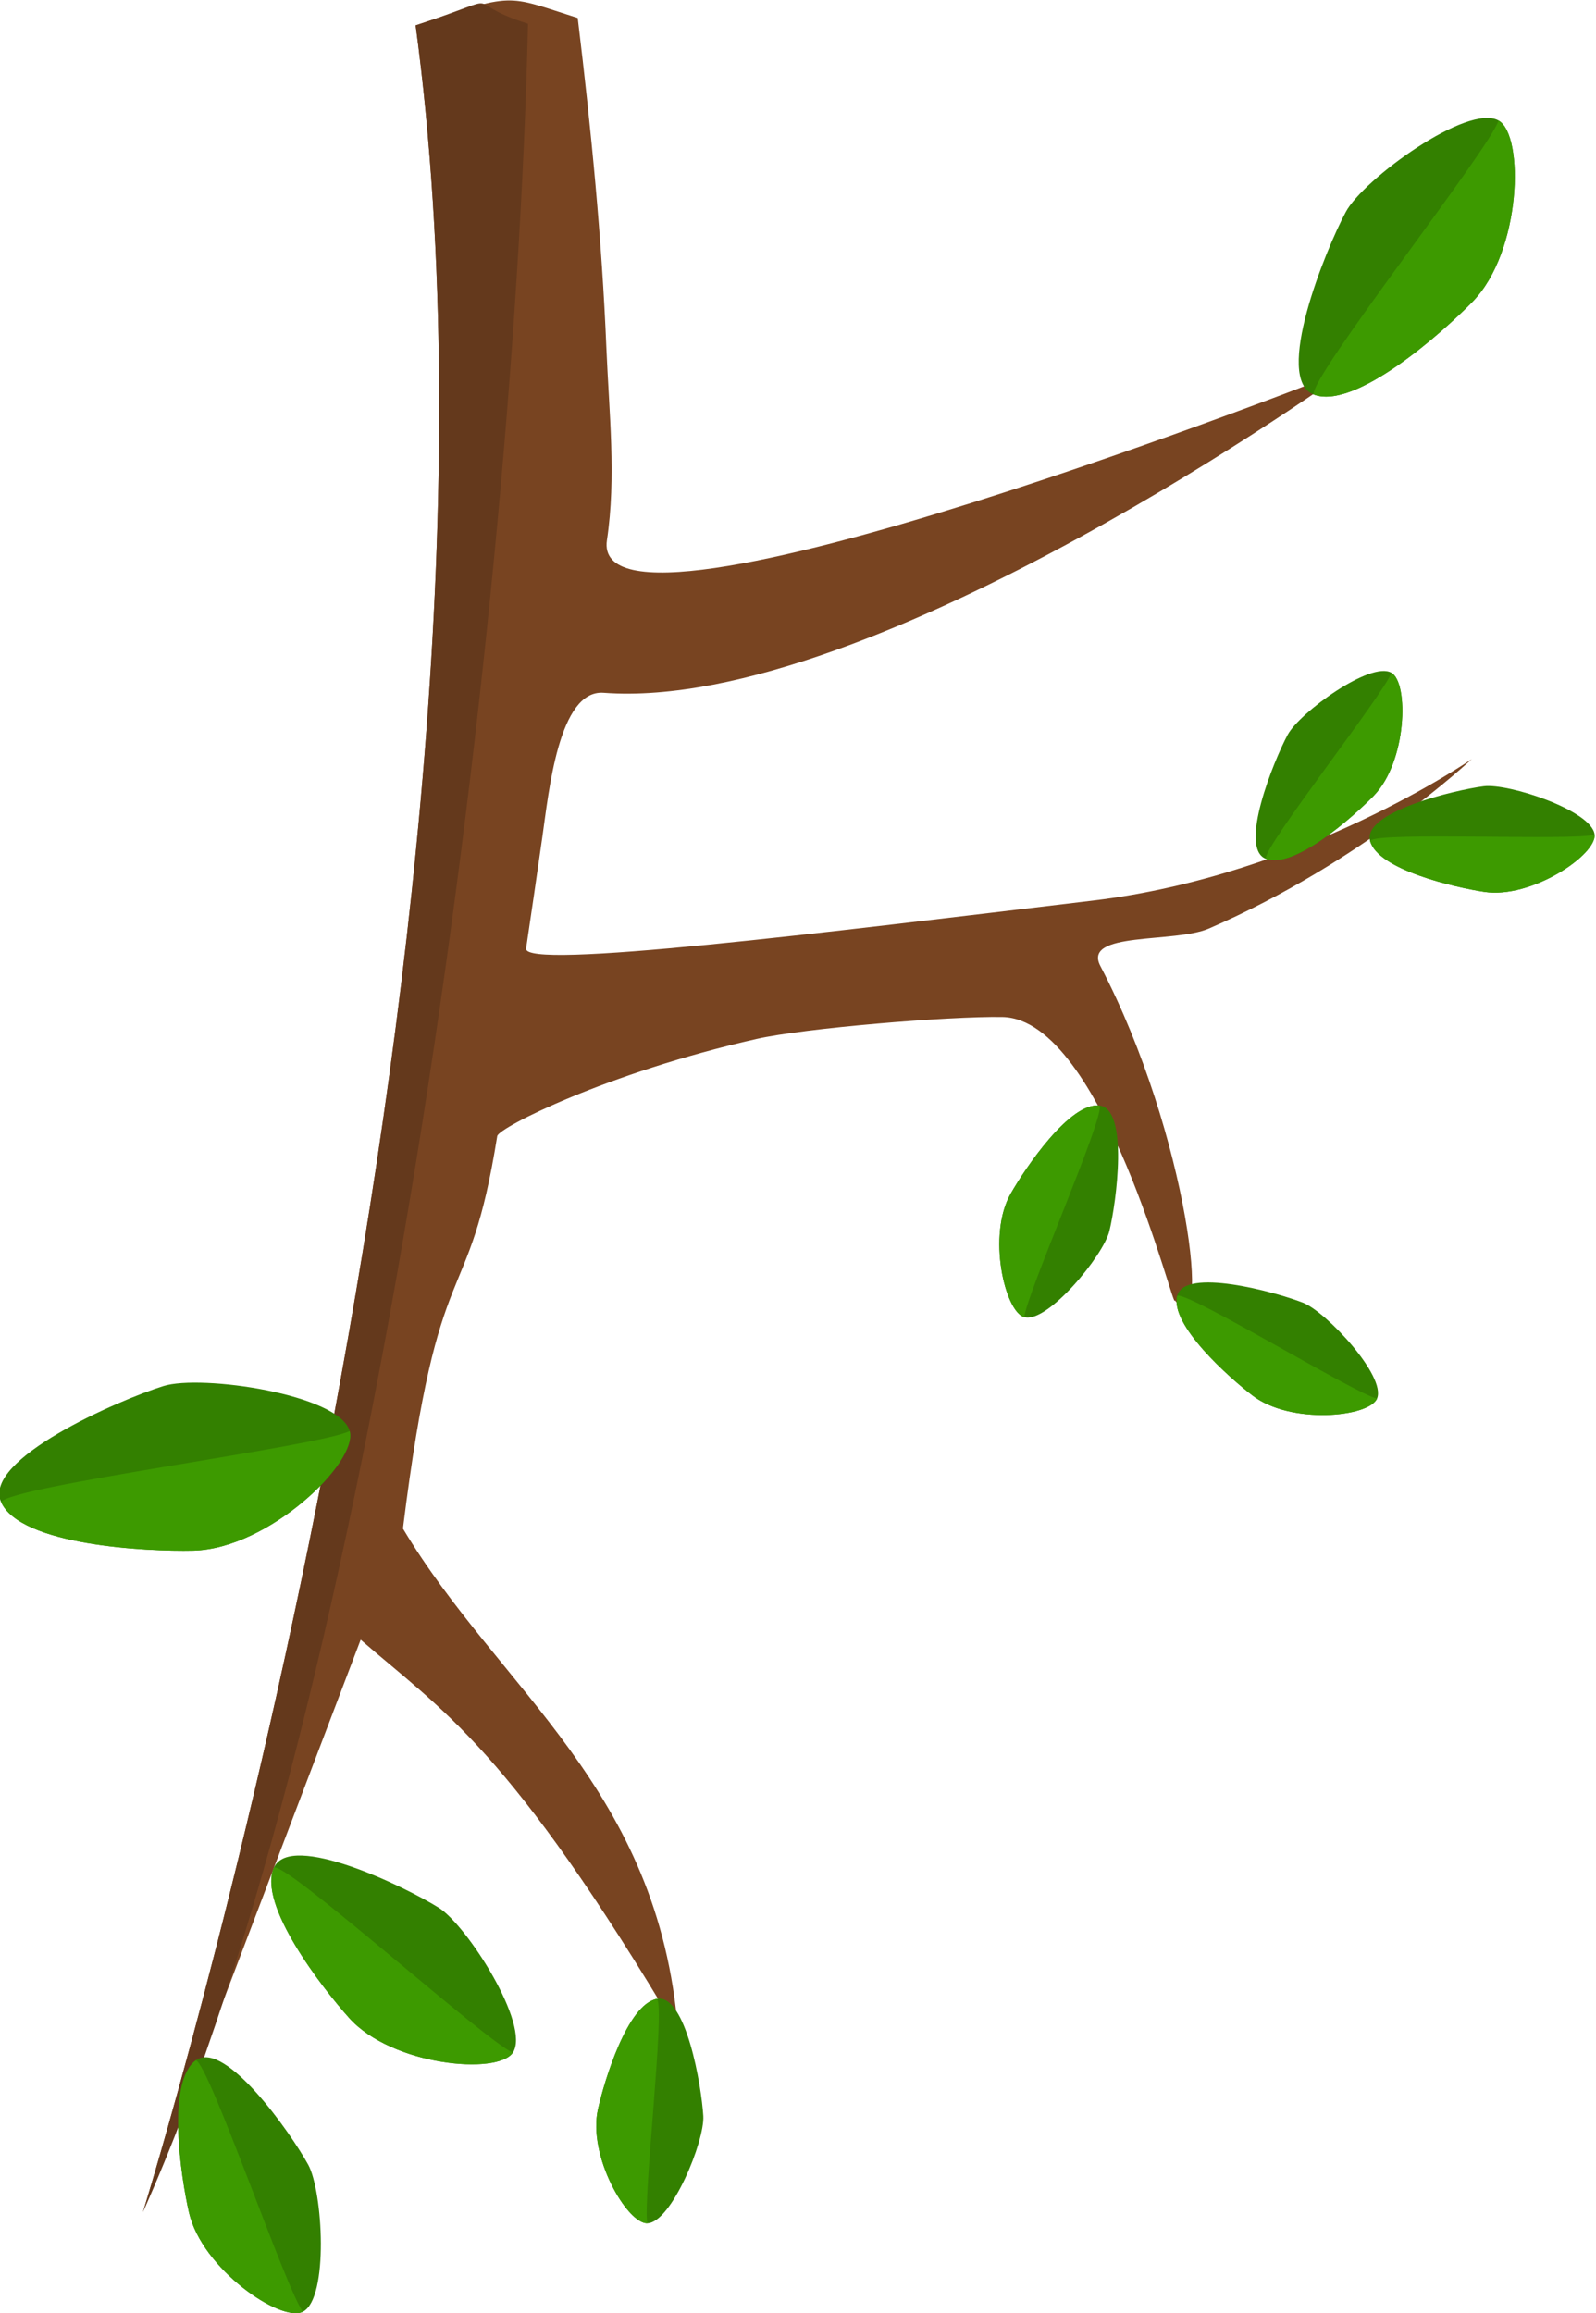 <?xml version="1.0" encoding="UTF-8" standalone="no"?>
<svg
   xmlns:dc="http://purl.org/dc/elements/1.1/"
   xmlns:cc="http://creativecommons.org/ns#"
   xmlns:rdf="http://www.w3.org/1999/02/22-rdf-syntax-ns#"
   xmlns:svg="http://www.w3.org/2000/svg"
   xmlns="http://www.w3.org/2000/svg"
   xmlns:sodipodi="http://sodipodi.sourceforge.net/DTD/sodipodi-0.dtd"
   xmlns:inkscape="http://www.inkscape.org/namespaces/inkscape"
   sodipodi:docname="branch.svg"
   inkscape:version="1.0 (4035a4fb49, 2020-05-01)"
   id="svg14640"
   version="1.1"
   viewBox="0 0 158.048 228.971"
   height="228.971mm"
   width="158.048mm">
  <defs
     id="defs14634" />
  <sodipodi:namedview
     inkscape:window-maximized="1"
     inkscape:window-y="-8"
     inkscape:window-x="4792"
     inkscape:window-height="1272"
     inkscape:window-width="2400"
     showgrid="false"
     inkscape:document-rotation="0"
     inkscape:current-layer="layer1"
     inkscape:document-units="mm"
     inkscape:cy="505.42409"
     inkscape:cx="259.66913"
     inkscape:zoom="0.44848837"
     inkscape:pageshadow="2"
     inkscape:pageopacity="0.0"
     borderopacity="1.0"
     bordercolor="#666666"
     pagecolor="#ffffff"
     id="base" />
  <g
     transform="translate(-37.129,-14.44)"
     id="layer1"
     inkscape:groupmode="layer"
     inkscape:label="Layer 1">
    <g
       transform="matrix(-3.378,2.911,-2.911,-3.378,745.335,253.469)"
       id="g15294">
      <path
         id="rect834"
         style="fill:#784421;stroke:#0054ca;stroke-width:0;stroke-opacity:0"
         d="m 75.858,135.605 c 1.4,-2.086 2.811,-4.085 4.294,-5.957 0.897,-1.132 1.713,-2.328 2.782,-3.248 2.205,-1.897 -14.979,-7.886 -14.979,-7.886 -2.7e-5,4e-5 13.001,1.114 17.248,5.367 0.709,0.71 2.371,-0.884 3.119,-1.536 0.684,-0.597 1.31,-1.14 1.89,-1.64 0.371,-0.32 -5.272,-4.077 -10.233,-7.415 -3.924,-2.641 -8.42,-3.109 -8.42,-3.109 0,0 3.326,-0.152 6.88,0.961 0.789,0.247 2.168,1.79 2.366,0.944 0.966,-4.135 3.708,-8.116 3.592,-6.702 0.241,-0.279 -2.875,5.77 -1.204,7.263 0.886,0.791 3.506,2.692 4.455,3.196 3.006,1.599 5.624,2.247 5.769,2.125 3.123,-2.639 2.483,-0.89 7.274,-5.234 0.72,-4.137 -0.551,-8.074 2.67,-12.461 -1.283,7.237 -0.69,8.843 -0.348,11.205 l 11.957,-6.469 c 0,0 -25.089,15.672 -36.278,32.822 -2.168,-0.897 -1.936,-0.77 -2.833,-2.225 z"
         sodipodi:nodetypes="csscsssscsscssscccccc" />
      <path
         sodipodi:nodetypes="cccc"
         d="m 76.778,136.229 c 9.33,-10.331 26.828,-25.879 38.192,-31.221 0,0 -25.089,15.672 -36.278,32.822 -2.168,-0.897 -1.016,-0.146 -1.913,-1.6 z"
         style="fill:#64391c;fill-opacity:1;stroke:#0054ca;stroke-width:0;stroke-opacity:0"
         id="path837" />
      <g
         id="g846"
         transform="matrix(0.611,-0.622,0.622,0.611,-23.048,88.187)">
        <path
           sodipodi:nodetypes="sssss"
           d="m 80.276,126.263 c 0.106,1.202 0.152,4.401 -0.914,4.967 -1.048,0.556 -2.784,-2.807 -3.218,-3.934 -0.364,-0.943 -0.081,-4.484 0.834,-4.808 0.774,-0.274 3.13,1.863 3.298,3.775 z"
           style="fill:#338000;fill-opacity:1;stroke:#0054ca;stroke-width:0;stroke-opacity:0"
           id="path839" />
        <path
           id="path842"
           style="fill:#3d9a00;fill-opacity:1;stroke:#0054ca;stroke-width:0;stroke-opacity:0"
           d="m 80.276,126.263 c 0.106,1.202 0.152,4.401 -0.914,4.967 -0.433,-0.234 -1.944,-8.023 -2.384,-8.741 0.774,-0.274 3.13,1.863 3.298,3.775 z"
           sodipodi:nodetypes="sccs" />
      </g>
      <g
         transform="matrix(0.562,0.364,-0.364,0.562,115.046,4.155)"
         id="g852">
        <path
           id="path848"
           style="fill:#338000;fill-opacity:1;stroke:#0054ca;stroke-width:0;stroke-opacity:0"
           d="m 80.276,126.263 c 0.106,1.202 0.152,4.401 -0.914,4.967 -1.048,0.556 -2.784,-2.807 -3.218,-3.934 -0.364,-0.943 -0.081,-4.484 0.834,-4.808 0.774,-0.274 3.13,1.863 3.298,3.775 z"
           sodipodi:nodetypes="sssss" />
        <path
           sodipodi:nodetypes="sccs"
           d="m 80.276,126.263 c 0.106,1.202 0.152,4.401 -0.914,4.967 -0.433,-0.234 -1.944,-8.023 -2.384,-8.741 0.774,-0.274 3.13,1.863 3.298,3.775 z"
           style="fill:#3d9a00;fill-opacity:1;stroke:#0054ca;stroke-width:0;stroke-opacity:0"
           id="path850" />
      </g>
      <g
         id="g858"
         transform="matrix(0.739,0.049,-0.049,0.739,55.551,8.037)">
        <path
           sodipodi:nodetypes="sssss"
           d="m 80.276,126.263 c 0.106,1.202 0.152,4.401 -0.914,4.967 -1.048,0.556 -2.784,-2.807 -3.218,-3.934 -0.364,-0.943 -0.081,-4.484 0.834,-4.808 0.774,-0.274 3.13,1.863 3.298,3.775 z"
           style="fill:#338000;fill-opacity:1;stroke:#0054ca;stroke-width:0;stroke-opacity:0"
           id="path854" />
        <path
           id="path856"
           style="fill:#3d9a00;fill-opacity:1;stroke:#0054ca;stroke-width:0;stroke-opacity:0"
           d="m 80.276,126.263 c 0.106,1.202 0.152,4.401 -0.914,4.967 -0.433,-0.234 -1.944,-8.023 -2.384,-8.741 0.774,-0.274 3.13,1.863 3.298,3.775 z"
           sodipodi:nodetypes="sccs" />
      </g>
      <g
         transform="matrix(0.288,0.469,-0.469,0.288,141.924,26.128)"
         id="g864">
        <path
           id="path860"
           style="fill:#338000;fill-opacity:1;stroke:#0054ca;stroke-width:0;stroke-opacity:0"
           d="m 80.276,126.263 c 0.106,1.202 0.152,4.401 -0.914,4.967 -1.048,0.556 -2.784,-2.807 -3.218,-3.934 -0.364,-0.943 -0.081,-4.484 0.834,-4.808 0.774,-0.274 3.13,1.863 3.298,3.775 z"
           sodipodi:nodetypes="sssss" />
        <path
           sodipodi:nodetypes="sccs"
           d="m 80.276,126.263 c 0.106,1.202 0.152,4.401 -0.914,4.967 -0.433,-0.234 -1.944,-8.023 -2.384,-8.741 0.774,-0.274 3.13,1.863 3.298,3.775 z"
           style="fill:#3d9a00;fill-opacity:1;stroke:#0054ca;stroke-width:0;stroke-opacity:0"
           id="path862" />
      </g>
      <g
         id="g870"
         transform="matrix(0.137,0.533,-0.533,0.137,141.914,49.471)">
        <path
           sodipodi:nodetypes="sssss"
           d="m 80.276,126.263 c 0.106,1.202 0.152,4.401 -0.914,4.967 -1.048,0.556 -2.784,-2.807 -3.218,-3.934 -0.364,-0.943 -0.081,-4.484 0.834,-4.808 0.774,-0.274 3.13,1.863 3.298,3.775 z"
           style="fill:#338000;fill-opacity:1;stroke:#0054ca;stroke-width:0;stroke-opacity:0"
           id="path866" />
        <path
           id="path868"
           style="fill:#3d9a00;fill-opacity:1;stroke:#0054ca;stroke-width:0;stroke-opacity:0"
           d="m 80.276,126.263 c 0.106,1.202 0.152,4.401 -0.914,4.967 -0.433,-0.234 -1.944,-8.023 -2.384,-8.741 0.774,-0.274 3.13,1.863 3.298,3.775 z"
           sodipodi:nodetypes="sccs" />
      </g>
      <g
         transform="matrix(0.547,-0.065,0.065,0.547,32.351,38.802)"
         id="g876">
        <path
           id="path872"
           style="fill:#338000;fill-opacity:1;stroke:#0054ca;stroke-width:0;stroke-opacity:0"
           d="m 80.276,126.263 c 0.106,1.202 0.152,4.401 -0.914,4.967 -1.048,0.556 -2.784,-2.807 -3.218,-3.934 -0.364,-0.943 -0.081,-4.484 0.834,-4.808 0.774,-0.274 3.13,1.863 3.298,3.775 z"
           sodipodi:nodetypes="sssss" />
        <path
           sodipodi:nodetypes="sccs"
           d="m 80.276,126.263 c 0.106,1.202 0.152,4.401 -0.914,4.967 -0.433,-0.234 -1.944,-8.023 -2.384,-8.741 0.774,-0.274 3.13,1.863 3.298,3.775 z"
           style="fill:#3d9a00;fill-opacity:1;stroke:#0054ca;stroke-width:0;stroke-opacity:0"
           id="path874" />
      </g>
      <g
         id="g882"
         transform="matrix(0.448,-0.32,0.32,0.448,-3.095,76.888)">
        <path
           sodipodi:nodetypes="sssss"
           d="m 80.276,126.263 c 0.106,1.202 0.152,4.401 -0.914,4.967 -1.048,0.556 -2.784,-2.807 -3.218,-3.934 -0.364,-0.943 -0.081,-4.484 0.834,-4.808 0.774,-0.274 3.13,1.863 3.298,3.775 z"
           style="fill:#338000;fill-opacity:1;stroke:#0054ca;stroke-width:0;stroke-opacity:0"
           id="path878" />
        <path
           id="path880"
           style="fill:#3d9a00;fill-opacity:1;stroke:#0054ca;stroke-width:0;stroke-opacity:0"
           d="m 80.276,126.263 c 0.106,1.202 0.152,4.401 -0.914,4.967 -0.433,-0.234 -1.944,-8.023 -2.384,-8.741 0.774,-0.274 3.13,1.863 3.298,3.775 z"
           sodipodi:nodetypes="sccs" />
      </g>
      <g
         transform="matrix(3.3103633e-4,-0.55,0.55,3.3103633e-4,4.266,155.095)"
         id="g888">
        <path
           id="path884"
           style="fill:#338000;fill-opacity:1;stroke:#0054ca;stroke-width:0;stroke-opacity:0"
           d="m 80.276,126.263 c 0.106,1.202 0.152,4.401 -0.914,4.967 -1.048,0.556 -2.784,-2.807 -3.218,-3.934 -0.364,-0.943 -0.081,-4.484 0.834,-4.808 0.774,-0.274 3.13,1.863 3.298,3.775 z"
           sodipodi:nodetypes="sssss" />
        <path
           sodipodi:nodetypes="sccs"
           d="m 80.276,126.263 c 0.106,1.202 0.152,4.401 -0.914,4.967 -0.433,-0.234 -1.944,-8.023 -2.384,-8.741 0.774,-0.274 3.13,1.863 3.298,3.775 z"
           style="fill:#3d9a00;fill-opacity:1;stroke:#0054ca;stroke-width:0;stroke-opacity:0"
           id="path886" />
      </g>
      <g
         id="g894"
         transform="matrix(4.8730197e-4,-0.81,0.81,4.8730197e-4,-37.4,182.823)">
        <path
           sodipodi:nodetypes="sssss"
           d="m 80.276,126.263 c 0.106,1.202 0.152,4.401 -0.914,4.967 -1.048,0.556 -2.784,-2.807 -3.218,-3.934 -0.364,-0.943 -0.081,-4.484 0.834,-4.808 0.774,-0.274 3.13,1.863 3.298,3.775 z"
           style="fill:#338000;fill-opacity:1;stroke:#0054ca;stroke-width:0;stroke-opacity:0"
           id="path890" />
        <path
           id="path892"
           style="fill:#3d9a00;fill-opacity:1;stroke:#0054ca;stroke-width:0;stroke-opacity:0"
           d="m 80.276,126.263 c 0.106,1.202 0.152,4.401 -0.914,4.967 -0.433,-0.234 -1.944,-8.023 -2.384,-8.741 0.774,-0.274 3.13,1.863 3.298,3.775 z"
           sodipodi:nodetypes="sccs" />
      </g>
    </g>
  </g>
</svg>
